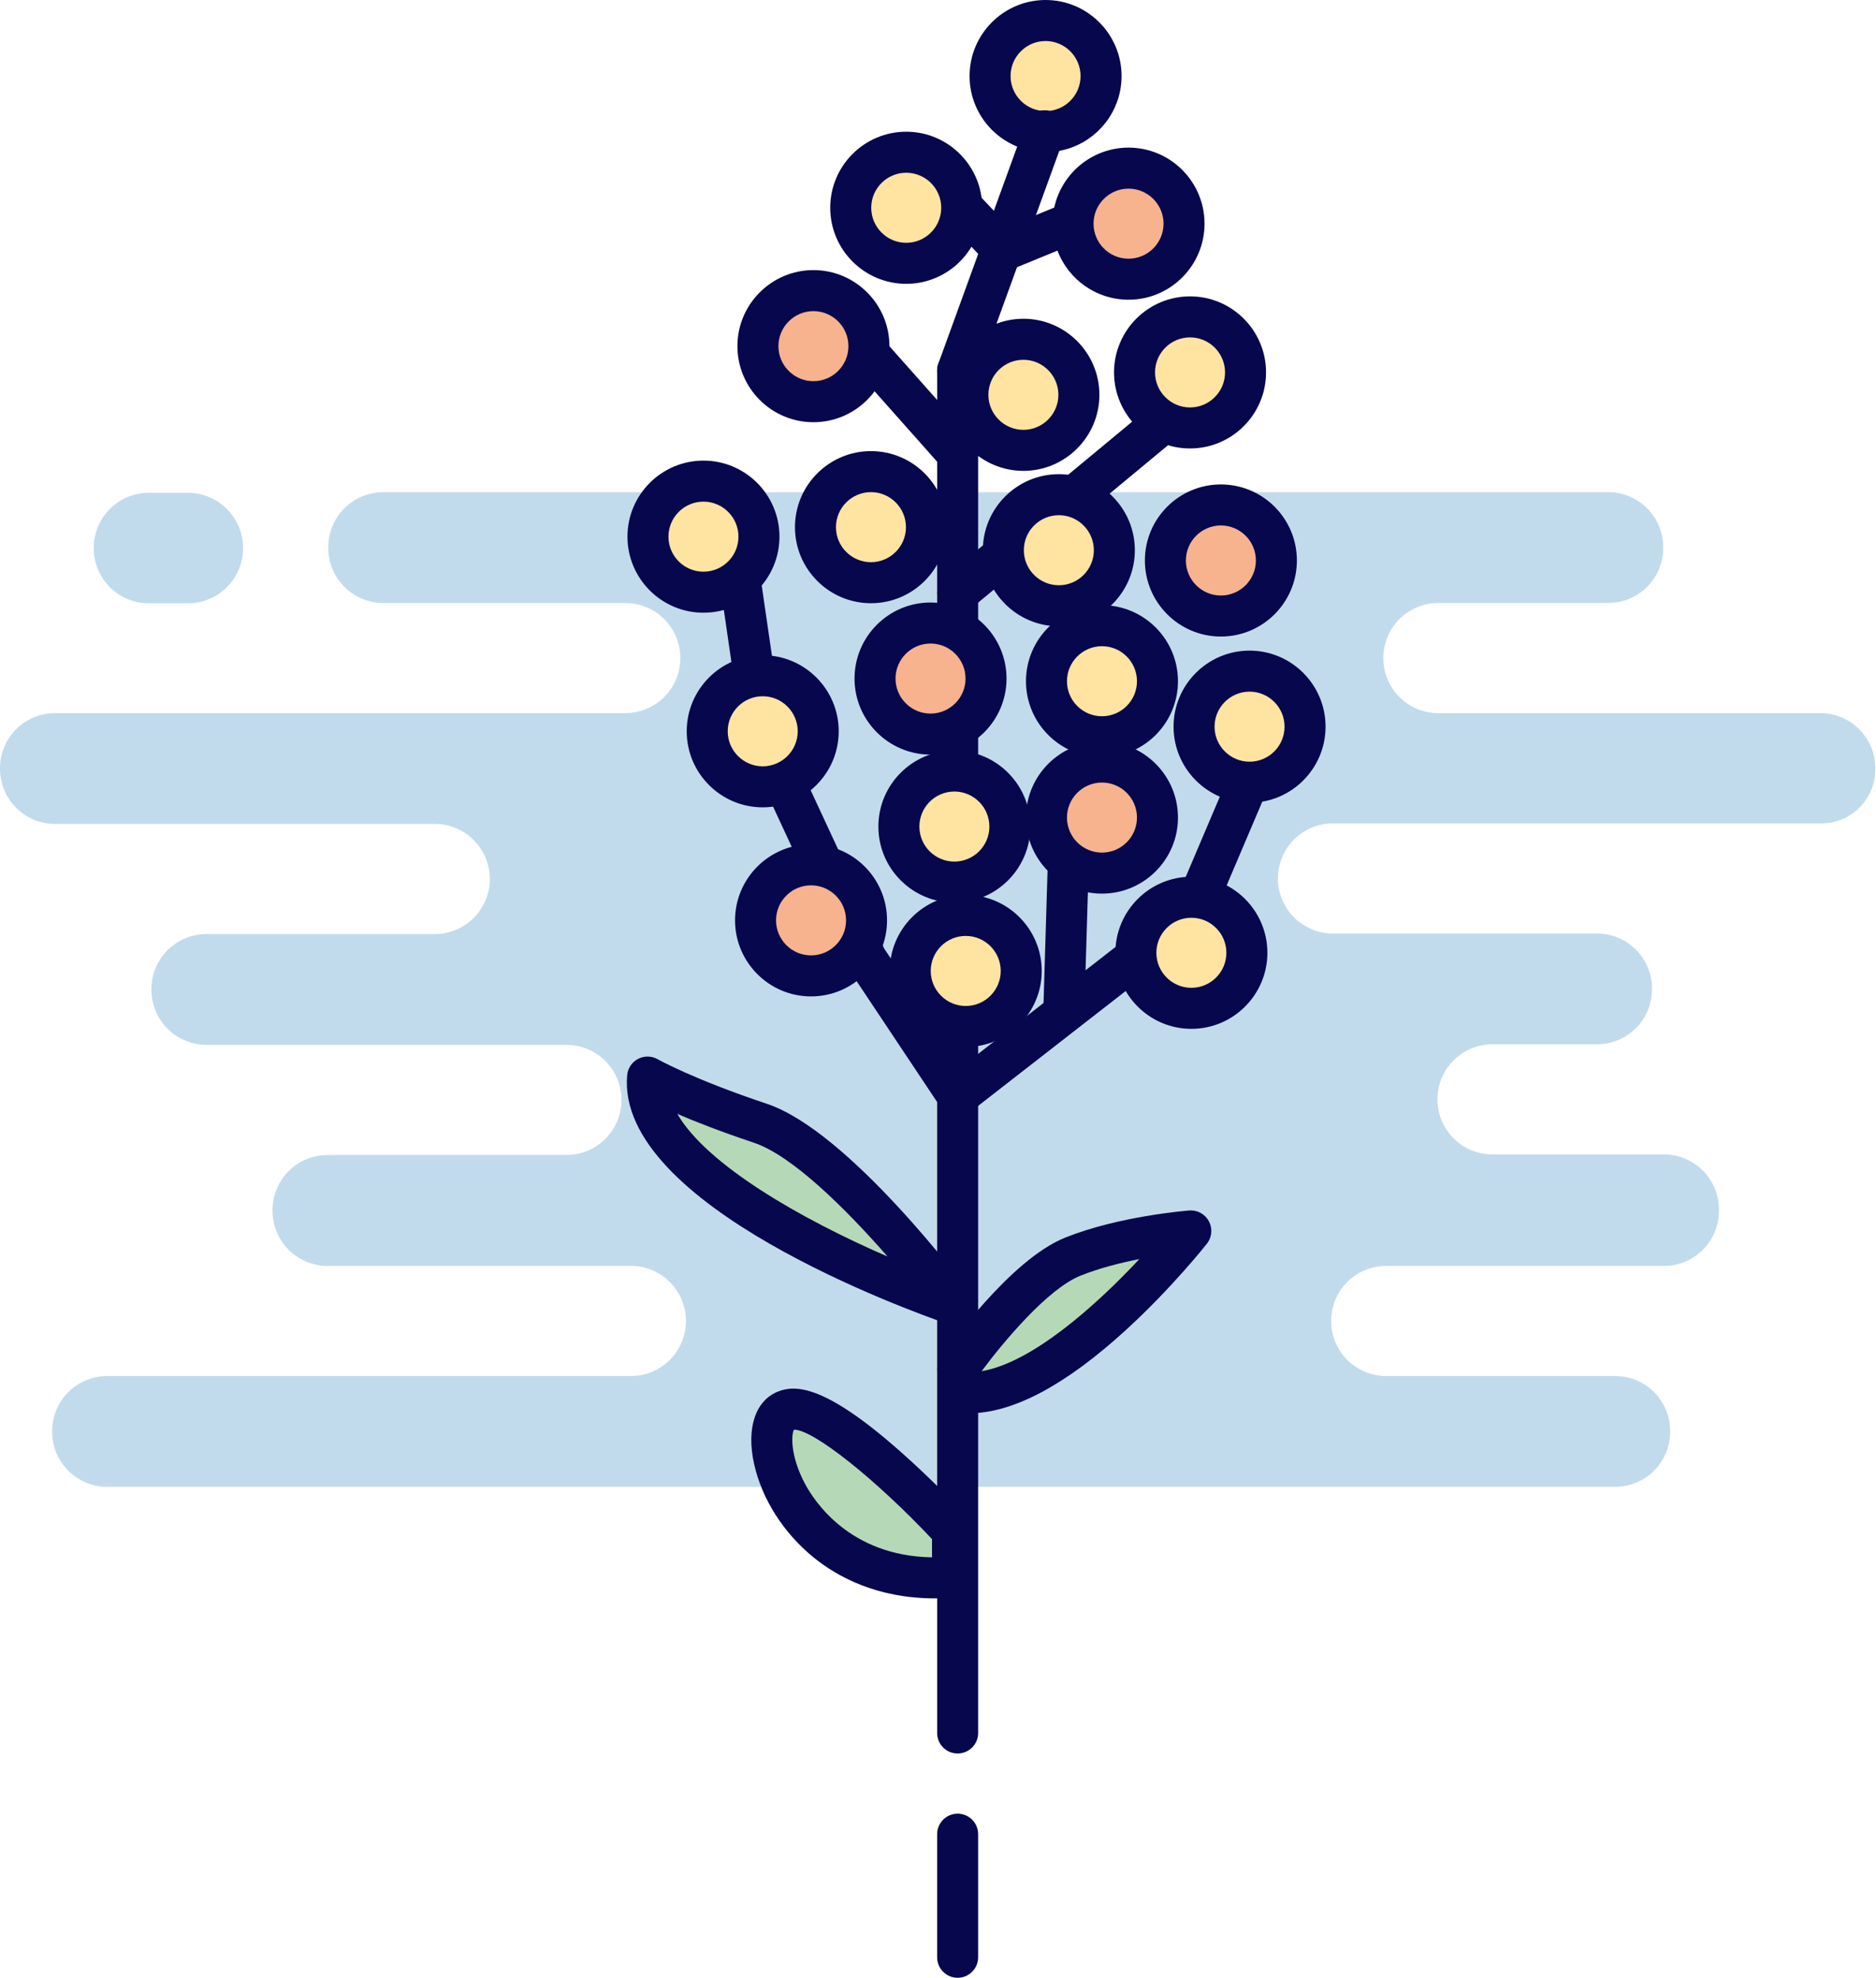 <svg width="835" height="880" viewBox="0 0 835 880" fill="none" xmlns="http://www.w3.org/2000/svg">
<path d="M834.7 342.1V341.8C834.703 338.582 834.071 335.395 832.84 332.421C831.61 329.447 829.806 326.746 827.53 324.47C825.254 322.194 822.553 320.39 819.579 319.16C816.605 317.929 813.418 317.297 810.2 317.3H640.2C636.982 317.303 633.795 316.671 630.821 315.44C627.847 314.21 625.146 312.406 622.87 310.13C620.594 307.854 618.79 305.153 617.56 302.179C616.329 299.205 615.697 296.018 615.7 292.8C615.697 289.582 616.329 286.395 617.56 283.421C618.79 280.447 620.594 277.746 622.87 275.47C625.146 273.194 627.847 271.39 630.821 270.16C633.795 268.929 636.982 268.297 640.2 268.3H715.8C719.018 268.303 722.205 267.671 725.179 266.44C728.153 265.21 730.854 263.406 733.13 261.13C735.406 258.854 737.21 256.153 738.44 253.179C739.671 250.205 740.303 247.018 740.3 243.8V243.5C740.303 240.282 739.671 237.095 738.44 234.121C737.21 231.147 735.406 228.446 733.13 226.17C730.854 223.894 728.153 222.09 725.179 220.86C722.205 219.629 719.018 218.997 715.8 219H170.6C167.382 218.997 164.195 219.629 161.221 220.86C158.247 222.09 155.546 223.894 153.27 226.17C150.994 228.446 149.19 231.147 147.96 234.121C146.729 237.095 146.097 240.282 146.1 243.5V243.8C146.097 247.018 146.729 250.205 147.96 253.179C149.19 256.153 150.994 258.854 153.27 261.13C155.546 263.406 158.247 265.21 161.221 266.44C164.195 267.671 167.382 268.303 170.6 268.3H278.3C281.518 268.297 284.705 268.929 287.679 270.16C290.653 271.39 293.354 273.194 295.63 275.47C297.906 277.746 299.71 280.447 300.94 283.421C302.171 286.395 302.803 289.582 302.8 292.8C302.803 296.018 302.171 299.205 300.94 302.179C299.71 305.153 297.906 307.854 295.63 310.13C293.354 312.406 290.653 314.21 287.679 315.44C284.705 316.671 281.518 317.303 278.3 317.3H24.5C21.282 317.297 18.095 317.929 15.121 319.16C12.148 320.39 9.446 322.194 7.17 324.47C4.894 326.746 3.09 329.447 1.86 332.421C0.629 335.395 -0.003 338.582 8.17737e-06 341.8V342.1C-0.003 345.318 0.629 348.505 1.86 351.479C3.09 354.453 4.894 357.154 7.17 359.43C9.446 361.706 12.148 363.51 15.121 364.74C18.095 365.971 21.282 366.603 24.5 366.6H193.5C196.718 366.597 199.905 367.229 202.879 368.46C205.853 369.69 208.554 371.494 210.83 373.77C213.106 376.046 214.91 378.747 216.14 381.721C217.371 384.695 218.003 387.882 218 391.1C218.003 394.318 217.371 397.505 216.14 400.479C214.91 403.453 213.106 406.154 210.83 408.43C208.554 410.706 205.853 412.51 202.879 413.74C199.905 414.971 196.718 415.603 193.5 415.6H91.9C88.682 415.597 85.495 416.229 82.521 417.46C79.547 418.69 76.846 420.494 74.57 422.77C72.294 425.046 70.49 427.747 69.26 430.721C68.029 433.695 67.397 436.882 67.4 440.1V440.4C67.397 443.618 68.029 446.805 69.26 449.779C70.49 452.753 72.294 455.454 74.57 457.73C76.846 460.006 79.547 461.81 82.521 463.04C85.495 464.271 88.682 464.903 91.9 464.9H252.1C255.318 464.897 258.505 465.529 261.479 466.76C264.453 467.99 267.154 469.794 269.43 472.07C271.706 474.346 273.51 477.047 274.74 480.021C275.971 482.995 276.603 486.182 276.6 489.4C276.603 492.618 275.971 495.805 274.74 498.779C273.51 501.753 271.706 504.454 269.43 506.73C267.154 509.006 264.453 510.81 261.479 512.04C258.505 513.271 255.318 513.903 252.1 513.9H145.8C142.582 513.897 139.395 514.529 136.421 515.76C133.447 516.99 130.746 518.794 128.47 521.07C126.194 523.346 124.39 526.047 123.16 529.021C121.929 531.995 121.297 535.182 121.3 538.4V538.7C121.291 541.922 121.918 545.115 123.145 548.094C124.373 551.074 126.176 553.781 128.452 556.062C130.729 558.343 133.433 560.152 136.41 561.386C139.387 562.619 142.578 563.253 145.8 563.25H280.8C284.018 563.247 287.205 563.879 290.179 565.11C293.153 566.34 295.854 568.144 298.13 570.42C300.406 572.696 302.21 575.397 303.44 578.371C304.671 581.345 305.303 584.532 305.3 587.75C305.303 590.968 304.671 594.155 303.44 597.129C302.21 600.103 300.406 602.804 298.13 605.08C295.854 607.356 293.153 609.16 290.179 610.39C287.205 611.621 284.018 612.253 280.8 612.25H47.7C44.482 612.247 41.295 612.879 38.321 614.11C35.347 615.34 32.646 617.144 30.37 619.42C28.095 621.696 26.29 624.397 25.06 627.371C23.829 630.345 23.197 633.532 23.2 636.75V637.05C23.197 640.268 23.829 643.455 25.06 646.429C26.29 649.402 28.095 652.104 30.37 654.38C32.646 656.656 35.347 658.46 38.321 659.69C41.295 660.921 44.482 661.553 47.7 661.55H718.9C722.118 661.553 725.305 660.921 728.279 659.69C731.253 658.46 733.954 656.656 736.23 654.38C738.506 652.104 740.31 649.402 741.54 646.429C742.771 643.455 743.403 640.268 743.4 637.05V636.75C743.403 633.532 742.771 630.345 741.54 627.371C740.31 624.397 738.506 621.696 736.23 619.42C733.954 617.144 731.253 615.34 728.279 614.11C725.305 612.879 722.118 612.247 718.9 612.25H617C613.782 612.253 610.595 611.621 607.621 610.39C604.647 609.16 601.946 607.356 599.67 605.08C597.394 602.804 595.59 600.103 594.36 597.129C593.129 594.155 592.497 590.968 592.5 587.75C592.497 584.532 593.129 581.345 594.36 578.371C595.59 575.397 597.394 572.696 599.67 570.42C601.946 568.144 604.647 566.34 607.621 565.11C610.595 563.879 613.782 563.247 617 563.25H740.6C743.818 563.253 747.005 562.621 749.979 561.39C752.953 560.16 755.654 558.356 757.93 556.08C760.206 553.804 762.01 551.103 763.24 548.129C764.471 545.155 765.103 541.968 765.1 538.75V538.15C765.103 534.932 764.471 531.745 763.24 528.771C762.01 525.797 760.206 523.096 757.93 520.82C755.654 518.544 752.953 516.74 749.979 515.51C747.005 514.279 743.818 513.647 740.6 513.65H664.3C661.082 513.653 657.895 513.021 654.921 511.79C651.947 510.56 649.246 508.756 646.97 506.48C644.694 504.204 642.89 501.503 641.66 498.529C640.429 495.555 639.797 492.368 639.8 489.15C639.797 485.932 640.429 482.745 641.66 479.771C642.89 476.797 644.694 474.096 646.97 471.82C649.246 469.544 651.947 467.74 654.921 466.51C657.895 465.279 661.082 464.647 664.3 464.65H710.8C714.018 464.653 717.205 464.021 720.179 462.79C723.153 461.56 725.854 459.756 728.13 457.48C730.406 455.204 732.21 452.503 733.44 449.529C734.671 446.555 735.303 443.368 735.3 440.15V439.85C735.303 436.632 734.671 433.445 733.44 430.471C732.21 427.497 730.406 424.796 728.13 422.52C725.854 420.244 723.153 418.44 720.179 417.21C717.205 415.979 714.018 415.347 710.8 415.35H593.3C590.082 415.353 586.895 414.721 583.921 413.49C580.947 412.26 578.246 410.456 575.97 408.18C573.694 405.904 571.89 403.203 570.66 400.229C569.429 397.255 568.797 394.068 568.8 390.85C568.797 387.632 569.429 384.445 570.66 381.471C571.89 378.497 573.694 375.796 575.97 373.52C578.246 371.244 580.947 369.44 583.921 368.21C586.895 366.979 590.082 366.347 593.3 366.35H810.2C813.415 366.417 816.61 365.838 819.597 364.646C822.583 363.454 825.299 361.675 827.585 359.413C829.87 357.151 831.677 354.453 832.9 351.479C834.122 348.505 834.734 345.315 834.7 342.1Z" fill="#C2DBEC"/>
<path d="M83.6 219.25H66.3C63.069 219.247 59.869 219.882 56.883 221.117C53.897 222.353 51.184 224.164 48.9 226.449C46.615 228.734 44.803 231.447 43.567 234.433C42.332 237.419 41.698 240.619 41.7 243.85C41.698 247.081 42.332 250.281 43.567 253.267C44.803 256.253 46.615 258.966 48.9 261.251C51.184 263.536 53.897 265.347 56.883 266.583C59.869 267.818 63.069 268.453 66.3 268.45H83.6C86.832 268.453 90.031 267.818 93.017 266.583C96.003 265.347 98.716 263.536 101.001 261.251C103.286 258.966 105.098 256.253 106.333 253.267C107.568 250.281 108.203 247.081 108.2 243.85C108.187 237.33 105.591 231.08 100.98 226.47C96.37 221.859 90.121 219.263 83.6 219.25Z" fill="#C2DBEC"/>
<path d="M423.959 580.156C423.959 580.156 283.669 531.724 288.23 479.236C288.23 479.236 304.199 488.365 338.416 499.775C372.633 511.185 423.959 580.156 423.959 580.156Z" fill="#B5D9B7"/>
<path d="M423.958 589.286C422.964 589.286 421.96 589.123 420.983 588.785C405.934 583.59 274.106 536.358 279.141 478.446C279.41 475.344 281.24 472.594 283.997 471.15C286.756 469.707 290.059 469.768 292.757 471.311C292.9 471.392 308.583 480.205 341.302 491.115C377.819 503.293 429.113 571.795 431.278 574.705C433.668 577.917 433.687 582.313 431.324 585.546C429.571 587.943 426.81 589.286 423.958 589.286ZM301.476 495.626C314.677 518.385 356.522 542.397 395.04 559.076C376.763 538.167 352.683 514.155 335.53 508.436C321.074 503.614 309.779 499.183 301.476 495.626Z" fill="#07074E"/>
<path d="M477.565 559.109C454.754 568.238 426.24 609.315 426.24 609.315L428.521 619.585C470.722 623.008 530.032 547.699 530.032 547.699C530.032 547.699 500.377 549.981 477.565 559.109Z" fill="#B5D9B7"/>
<path d="M431.332 628.825C430.133 628.825 428.952 628.777 427.784 628.683C423.795 628.359 420.482 625.473 419.614 621.565L417.332 611.295C416.78 608.807 417.292 606.202 418.745 604.108C421.823 599.673 449.533 560.496 474.177 550.634C498.011 541.097 528.065 538.695 529.333 538.597C532.949 538.313 536.376 540.204 538.083 543.402C539.787 546.599 539.441 550.503 537.2 553.348C536.575 554.141 521.677 572.975 501.261 591.66C474.298 616.338 450.794 628.825 431.332 628.825ZM507.127 560.214C498.73 561.872 489.292 564.249 480.954 567.585C466.249 573.469 446.482 597.214 436.924 610.094C459.482 606.294 488.041 580.64 507.127 560.214Z" fill="#07074E"/>
<path d="M349.822 627.572C331.573 634.418 352.103 707.444 423.959 701.739V681.2C423.959 681.2 368.071 620.725 349.822 627.572Z" fill="#B5D9B7"/>
<path d="M416.107 711.184C390.257 711.184 372.623 701.505 362.054 692.902C348.729 682.053 339.106 666.935 335.655 651.428C332.073 635.322 336.274 622.905 346.618 619.025C354.312 616.138 367.301 616.479 399.75 644.957C416.174 659.368 430.074 674.372 430.658 675.004C432.217 676.691 433.083 678.903 433.083 681.201V701.739C433.083 706.501 429.425 710.462 424.68 710.839C421.729 711.074 418.869 711.184 416.107 711.184ZM353.36 636.122C352.128 638.58 351.845 647.902 358.127 659.881C362.301 667.839 378.156 692.348 414.834 692.916V684.798C389.703 658.106 362.022 636.119 353.516 636.119C353.464 636.119 353.411 636.12 353.36 636.122Z" fill="#07074E"/>
<path d="M426.243 780.205C421.204 780.205 417.119 776.118 417.119 771.077V490.344L377.965 431.589C377.707 431.202 377.478 430.795 377.282 430.373L331.282 331.325C330.909 330.522 330.655 329.669 330.527 328.793L318.298 244.714C317.573 239.724 321.027 235.092 326.013 234.366C331.002 233.636 335.63 237.097 336.357 242.084L348.394 324.843L393.538 422.045L433.835 482.517C434.835 484.017 435.368 485.779 435.368 487.581V771.076C435.368 776.118 431.283 780.205 426.243 780.205Z" fill="#07074E"/>
<path d="M426.242 496.707C424.877 496.707 423.506 496.402 422.235 495.779C419.104 494.247 417.119 491.066 417.119 487.579V164.865C417.119 159.824 421.204 155.736 426.243 155.736C431.282 155.736 435.368 159.824 435.368 164.865V468.915L523.395 400.42L546.728 345.581C548.703 340.944 554.055 338.782 558.699 340.758C563.335 342.733 565.494 348.094 563.521 352.732L539.26 409.749C538.652 411.176 537.691 412.425 536.466 413.378L431.845 494.784C430.213 496.056 428.235 496.707 426.242 496.707Z" fill="#07074E"/>
<path d="M473.593 456.063C473.499 456.063 473.407 456.062 473.312 456.059C468.276 455.907 464.315 451.699 464.467 446.659L466.993 362.756C467.145 357.718 471.344 353.752 476.389 353.908C481.426 354.059 485.386 358.267 485.234 363.307L482.707 447.21C482.559 452.155 478.504 456.063 473.593 456.063Z" fill="#07074E"/>
<path d="M426.243 211.092C423.728 211.092 421.224 210.057 419.42 208.028L364.673 146.412C361.324 142.645 361.664 136.875 365.431 133.525C369.195 130.176 374.963 130.517 378.313 134.284L433.06 195.9C436.408 199.667 436.069 205.437 432.302 208.787C430.564 210.332 428.4 211.092 426.243 211.092Z" fill="#07074E"/>
<path d="M426.24 880C421.201 880 417.115 875.913 417.115 870.872V816.102C417.115 811.061 421.201 806.974 426.24 806.974C431.279 806.974 435.365 811.061 435.365 816.102V870.872C435.365 875.913 431.279 880 426.24 880Z" fill="#07074E"/>
<path d="M426.249 272.963C423.625 272.963 421.021 271.836 419.216 269.657C416.002 265.775 416.542 260.021 420.424 256.805L509.365 183.113C513.247 179.895 518.999 180.441 522.212 184.321C525.427 188.203 524.886 193.957 521.005 197.173L432.063 270.865C430.361 272.276 428.299 272.963 426.249 272.963Z" fill="#07074E"/>
<path d="M414.174 326.631C427.817 326.631 438.876 315.567 438.876 301.918C438.876 288.27 427.817 277.206 414.174 277.206C400.531 277.206 389.472 288.27 389.472 301.918C389.472 315.567 400.531 326.631 414.174 326.631Z" fill="#F7B38E"/>
<path d="M313.107 263.498C326.749 263.498 337.809 252.434 337.809 238.786C337.809 225.137 326.749 214.073 313.107 214.073C299.464 214.073 288.404 225.137 288.404 238.786C288.404 252.434 299.464 263.498 313.107 263.498Z" fill="#FFE4A1"/>
<path d="M455.508 200.381C469.151 200.381 480.21 189.317 480.21 175.668C480.21 162.02 469.151 150.956 455.508 150.956C441.865 150.956 430.806 162.02 430.806 175.668C430.806 189.317 441.865 200.381 455.508 200.381Z" fill="#FFE4A1"/>
<path d="M360.993 434.218C374.636 434.218 385.695 423.154 385.695 409.505C385.695 395.857 374.636 384.793 360.993 384.793C347.35 384.793 336.291 395.857 336.291 409.505C336.291 423.154 347.35 434.218 360.993 434.218Z" fill="#F7B38E"/>
<path d="M339.481 350.091C353.123 350.091 364.183 339.027 364.183 325.378C364.183 311.73 353.123 300.666 339.481 300.666C325.838 300.666 314.778 311.73 314.778 325.378C314.778 339.027 325.838 350.091 339.481 350.091Z" fill="#FFE4A1"/>
<path d="M543.41 274.099C557.053 274.099 568.113 263.034 568.113 249.386C568.113 235.738 557.053 224.674 543.41 224.674C529.768 224.674 518.708 235.738 518.708 249.386C518.708 263.034 529.768 274.099 543.41 274.099Z" fill="#F7B38E"/>
<path d="M471.288 269.53C484.931 269.53 495.991 258.466 495.991 244.818C495.991 231.17 484.931 220.105 471.288 220.105C457.646 220.105 446.586 231.17 446.586 244.818C446.586 258.466 457.646 269.53 471.288 269.53Z" fill="#FFE4A1"/>
<path d="M424.79 392.482C438.433 392.482 449.493 381.418 449.493 367.77C449.493 354.122 438.433 343.058 424.79 343.058C411.148 343.058 400.088 354.122 400.088 367.77C400.088 381.418 411.148 392.482 424.79 392.482Z" fill="#FFE4A1"/>
<path d="M502.306 124.235C515.949 124.235 527.009 113.171 527.009 99.523C527.009 85.875 515.949 74.811 502.306 74.811C488.664 74.811 477.604 85.875 477.604 99.523C477.604 113.171 488.664 124.235 502.306 124.235Z" fill="#F7B38E"/>
<path d="M529.68 190.416C543.323 190.416 554.383 179.352 554.383 165.704C554.383 152.055 543.323 140.991 529.68 140.991C516.038 140.991 504.978 152.055 504.978 165.704C504.978 179.352 516.038 190.416 529.68 190.416Z" fill="#FFE4A1"/>
<path d="M429.843 456.728C443.486 456.728 454.545 445.664 454.545 432.016C454.545 418.368 443.486 407.304 429.843 407.304C416.2 407.304 405.141 418.368 405.141 432.016C405.141 445.664 416.2 456.728 429.843 456.728Z" fill="#FFE4A1"/>
<path d="M490.482 327.818C504.125 327.818 515.185 316.754 515.185 303.106C515.185 289.458 504.125 278.394 490.482 278.394C476.839 278.394 465.78 289.458 465.78 303.106C465.78 316.754 476.839 327.818 490.482 327.818Z" fill="#FFE4A1"/>
<path d="M530.279 448.646C543.922 448.646 554.981 437.582 554.981 423.934C554.981 410.286 543.922 399.222 530.279 399.222C516.636 399.222 505.577 410.286 505.577 423.934C505.577 437.582 516.636 448.646 530.279 448.646Z" fill="#FFE4A1"/>
<path d="M465.379 58.554C479.021 58.554 490.081 47.489 490.081 33.841C490.081 20.193 479.021 9.129 465.379 9.129C451.736 9.129 440.676 20.193 440.676 33.841C440.676 47.489 451.736 58.554 465.379 58.554Z" fill="#FFE4A1"/>
<path d="M403.359 117.161C417.001 117.161 428.061 106.097 428.061 92.449C428.061 78.8 417.001 67.736 403.359 67.736C389.716 67.736 378.656 78.8 378.656 92.449C378.656 106.097 389.716 117.161 403.359 117.161Z" fill="#FFE4A1"/>
<path d="M387.662 259.27C401.305 259.27 412.364 248.206 412.364 234.558C412.364 220.91 401.305 209.846 387.662 209.846C374.019 209.846 362.959 220.91 362.959 234.558C362.959 248.206 374.019 259.27 387.662 259.27Z" fill="#FFE4A1"/>
<path d="M362.052 178.732C375.695 178.732 386.754 167.668 386.754 154.02C386.754 140.372 375.695 129.308 362.052 129.308C348.409 129.308 337.35 140.372 337.35 154.02C337.35 167.668 348.409 178.732 362.052 178.732Z" fill="#F7B38E"/>
<path d="M490.482 388.482C504.125 388.482 515.185 377.418 515.185 363.77C515.185 350.122 504.125 339.058 490.482 339.058C476.839 339.058 465.78 350.122 465.78 363.77C465.78 377.418 476.839 388.482 490.482 388.482Z" fill="#F7B38E"/>
<path d="M556.174 348.04C569.816 348.04 580.876 336.976 580.876 323.328C580.876 309.679 569.816 298.615 556.174 298.615C542.531 298.615 531.471 309.679 531.471 323.328C531.471 336.976 542.531 348.04 556.174 348.04Z" fill="#FFE4A1"/>
<path d="M414.174 335.758C395.521 335.758 380.347 320.577 380.347 301.917C380.347 283.257 395.521 268.077 414.174 268.077C432.826 268.077 448.001 283.257 448.001 301.917C448.001 320.577 432.826 335.758 414.174 335.758ZM414.174 286.334C405.585 286.334 398.597 293.325 398.597 301.917C398.597 310.511 405.585 317.502 414.174 317.502C422.763 317.502 429.752 310.511 429.752 301.917C429.752 293.325 422.763 286.334 414.174 286.334Z" fill="#07074E"/>
<path d="M313.107 272.625C294.455 272.625 279.28 257.443 279.28 238.783C279.28 220.123 294.455 204.943 313.107 204.943C331.76 204.943 346.934 220.123 346.934 238.783C346.934 257.443 331.76 272.625 313.107 272.625ZM313.107 223.2C304.517 223.2 297.529 230.191 297.529 238.783C297.529 247.377 304.517 254.368 313.107 254.368C321.696 254.368 328.684 247.377 328.684 238.783C328.684 230.191 321.696 223.2 313.107 223.2Z" fill="#07074E"/>
<path d="M455.508 209.508C436.856 209.508 421.681 194.327 421.681 175.667C421.681 157.007 436.856 141.827 455.508 141.827C474.161 141.827 489.335 157.007 489.335 175.667C489.335 194.327 474.161 209.508 455.508 209.508ZM455.508 160.084C446.918 160.084 439.93 167.075 439.93 175.667C439.93 184.261 446.918 191.252 455.508 191.252C464.097 191.252 471.086 184.261 471.086 175.667C471.086 167.075 464.097 160.084 455.508 160.084Z" fill="#07074E"/>
<path d="M360.993 443.345C342.341 443.345 327.166 428.164 327.166 409.504C327.166 390.844 342.341 375.664 360.993 375.664C379.646 375.664 394.819 390.844 394.819 409.504C394.819 428.164 379.646 443.345 360.993 443.345ZM360.993 393.921C352.403 393.921 345.415 400.912 345.415 409.504C345.415 418.097 352.403 425.089 360.993 425.089C369.582 425.089 376.57 418.098 376.57 409.504C376.57 400.912 369.582 393.921 360.993 393.921Z" fill="#07074E"/>
<path d="M339.48 359.219C320.828 359.219 305.654 344.038 305.654 325.378C305.654 306.718 320.828 291.537 339.48 291.537C358.133 291.537 373.308 306.718 373.308 325.378C373.308 344.038 358.133 359.219 339.48 359.219ZM339.48 309.794C330.892 309.794 323.903 316.785 323.903 325.378C323.903 333.972 330.892 340.963 339.48 340.963C348.071 340.963 355.059 333.972 355.059 325.378C355.059 316.785 348.071 309.794 339.48 309.794Z" fill="#07074E"/>
<path d="M543.411 283.225C524.758 283.225 509.584 268.044 509.584 249.384C509.584 230.724 524.758 215.543 543.411 215.543C562.063 215.543 577.238 230.724 577.238 249.384C577.238 268.044 562.063 283.225 543.411 283.225ZM543.411 233.8C534.822 233.8 527.834 240.791 527.834 249.384C527.834 257.978 534.822 264.969 543.411 264.969C552.001 264.969 558.989 257.978 558.989 249.384C558.989 240.791 552.001 233.8 543.411 233.8Z" fill="#07074E"/>
<path d="M471.288 278.658C452.636 278.658 437.462 263.477 437.462 244.817C437.462 226.157 452.635 210.977 471.288 210.977C489.94 210.977 505.115 226.157 505.115 244.817C505.115 263.477 489.94 278.658 471.288 278.658ZM471.288 229.233C462.699 229.233 455.711 236.224 455.711 244.817C455.711 253.41 462.699 260.401 471.288 260.401C479.878 260.401 486.866 253.41 486.866 244.817C486.866 236.224 479.878 229.233 471.288 229.233Z" fill="#07074E"/>
<path d="M424.79 401.61C406.137 401.61 390.963 386.43 390.963 367.77C390.963 349.11 406.137 333.929 424.79 333.929C443.442 333.929 458.617 349.11 458.617 367.77C458.617 386.43 443.442 401.61 424.79 401.61ZM424.79 352.185C416.201 352.185 409.212 359.176 409.212 367.77C409.212 376.362 416.201 383.353 424.79 383.353C433.38 383.353 440.368 376.362 440.368 367.77C440.368 359.176 433.38 352.185 424.79 352.185Z" fill="#07074E"/>
<path d="M502.306 133.363C483.654 133.363 468.48 118.182 468.48 99.522C468.48 80.862 483.654 65.682 502.306 65.682C520.959 65.682 536.134 80.862 536.134 99.522C536.134 118.182 520.959 133.363 502.306 133.363ZM502.306 83.938C493.718 83.938 486.73 90.929 486.73 99.522C486.73 108.115 493.718 115.106 502.306 115.106C510.897 115.106 517.885 108.115 517.885 99.522C517.885 90.929 510.897 83.938 502.306 83.938Z" fill="#07074E"/>
<path d="M529.68 199.543C511.028 199.543 495.854 184.362 495.854 165.702C495.854 147.042 511.027 131.862 529.68 131.862C548.333 131.862 563.507 147.042 563.507 165.702C563.507 184.362 548.332 199.543 529.68 199.543ZM529.68 150.119C521.091 150.119 514.103 157.11 514.103 165.702C514.103 174.296 521.091 181.287 529.68 181.287C538.27 181.287 545.258 174.296 545.258 165.702C545.258 157.11 538.27 150.119 529.68 150.119Z" fill="#07074E"/>
<path d="M429.843 465.856C411.191 465.856 396.017 450.675 396.017 432.015C396.017 413.355 411.191 398.175 429.843 398.175C448.496 398.175 463.671 413.355 463.671 432.015C463.671 450.675 448.496 465.856 429.843 465.856ZM429.843 416.431C421.255 416.431 414.266 423.422 414.266 432.015C414.266 440.608 421.255 447.599 429.843 447.599C438.433 447.599 445.421 440.608 445.421 432.015C445.421 423.422 438.433 416.431 429.843 416.431Z" fill="#07074E"/>
<path d="M490.482 336.946C471.829 336.946 456.656 321.765 456.656 303.105C456.656 284.445 471.829 269.265 490.482 269.265C509.134 269.265 524.309 284.445 524.309 303.105C524.309 321.765 509.134 336.946 490.482 336.946ZM490.482 287.521C481.893 287.521 474.905 294.512 474.905 303.105C474.905 311.698 481.893 318.689 490.482 318.689C499.072 318.689 506.06 311.698 506.06 303.105C506.06 294.512 499.072 287.521 490.482 287.521Z" fill="#07074E"/>
<path d="M530.279 457.774C511.627 457.774 496.452 442.593 496.452 423.933C496.452 405.273 511.627 390.093 530.279 390.093C548.932 390.093 564.106 405.273 564.106 423.933C564.106 442.593 548.932 457.774 530.279 457.774ZM530.279 408.349C521.689 408.349 514.701 415.34 514.701 423.933C514.701 432.526 521.689 439.517 530.279 439.517C538.868 439.517 545.857 432.526 545.857 423.933C545.856 415.34 538.868 408.349 530.279 408.349Z" fill="#07074E"/>
<path d="M465.379 67.681C446.727 67.681 431.552 52.501 431.552 33.841C431.552 15.181 446.727 0 465.379 0C484.032 0 499.205 15.181 499.205 33.841C499.205 52.501 484.032 67.681 465.379 67.681ZM465.379 18.257C456.789 18.257 449.801 25.248 449.801 33.841C449.801 42.434 456.789 49.425 465.379 49.425C473.968 49.425 480.956 42.434 480.956 33.841C480.956 25.248 473.968 18.257 465.379 18.257Z" fill="#07074E"/>
<path d="M403.36 126.289C384.707 126.289 369.532 111.107 369.532 92.447C369.532 73.787 384.707 58.607 403.36 58.607C422.012 58.607 437.186 73.787 437.186 92.447C437.186 111.107 422.012 126.289 403.36 126.289ZM403.36 76.864C394.769 76.864 387.781 83.855 387.781 92.447C387.781 101.041 394.769 108.032 403.36 108.032C411.948 108.032 418.937 101.041 418.937 92.447C418.937 83.855 411.948 76.864 403.36 76.864Z" fill="#07074E"/>
<path d="M387.662 268.398C369.01 268.398 353.834 253.218 353.834 234.558C353.834 215.898 369.009 200.717 387.662 200.717C406.314 200.717 421.488 215.898 421.488 234.558C421.488 253.218 406.314 268.398 387.662 268.398ZM387.662 218.973C379.072 218.973 372.084 225.965 372.084 234.558C372.084 243.15 379.072 250.141 387.662 250.141C396.251 250.141 403.239 243.15 403.239 234.558C403.239 225.964 396.251 218.973 387.662 218.973Z" fill="#07074E"/>
<path d="M362.051 187.86C343.399 187.86 328.225 172.68 328.225 154.02C328.225 135.36 343.399 120.179 362.051 120.179C380.704 120.179 395.879 135.36 395.879 154.02C395.879 172.68 380.704 187.86 362.051 187.86ZM362.051 138.435C353.463 138.435 346.474 145.426 346.474 154.02C346.474 162.612 353.463 169.603 362.051 169.603C370.641 169.603 377.629 162.612 377.629 154.02C377.63 145.426 370.641 138.435 362.051 138.435Z" fill="#07074E"/>
<path d="M490.482 397.61C471.829 397.61 456.656 382.429 456.656 363.769C456.656 345.109 471.829 329.929 490.482 329.929C509.134 329.929 524.309 345.109 524.309 363.769C524.309 382.429 509.134 397.61 490.482 397.61ZM490.482 348.185C481.893 348.185 474.905 355.176 474.905 363.769C474.905 372.362 481.893 379.353 490.482 379.353C499.072 379.353 506.06 372.362 506.06 363.769C506.06 355.176 499.072 348.185 490.482 348.185Z" fill="#07074E"/>
<path d="M556.174 357.168C537.522 357.168 522.347 341.986 522.347 323.326C522.347 304.666 537.522 289.486 556.174 289.486C574.827 289.486 590 304.666 590 323.326C590 341.986 574.827 357.168 556.174 357.168ZM556.174 307.743C547.584 307.743 540.596 314.734 540.596 323.326C540.596 331.92 547.584 338.911 556.174 338.911C564.763 338.911 571.751 331.92 571.751 323.326C571.751 314.734 564.763 307.743 556.174 307.743Z" fill="#07074E"/>
<path d="M426.242 173.997C425.208 173.997 424.155 173.82 423.125 173.445C418.389 171.723 415.946 166.484 417.668 161.746L456.444 55.074C458.166 50.337 463.396 47.889 468.139 49.615C472.875 51.338 475.317 56.576 473.595 61.314L434.819 167.986C433.471 171.694 429.97 173.997 426.242 173.997Z" fill="#07074E"/>
<path d="M446.589 120.658C444.129 120.658 441.717 119.663 439.958 117.802L421.893 98.697C418.43 95.034 418.59 89.257 422.251 85.793C425.911 82.328 431.687 82.486 435.15 86.151L448.912 100.705L472.959 90.826C477.621 88.914 482.951 91.138 484.866 95.802C486.781 100.466 484.553 105.799 479.892 107.714L450.053 119.973C448.932 120.435 447.754 120.658 446.589 120.658Z" fill="#07074E"/>
</svg>

